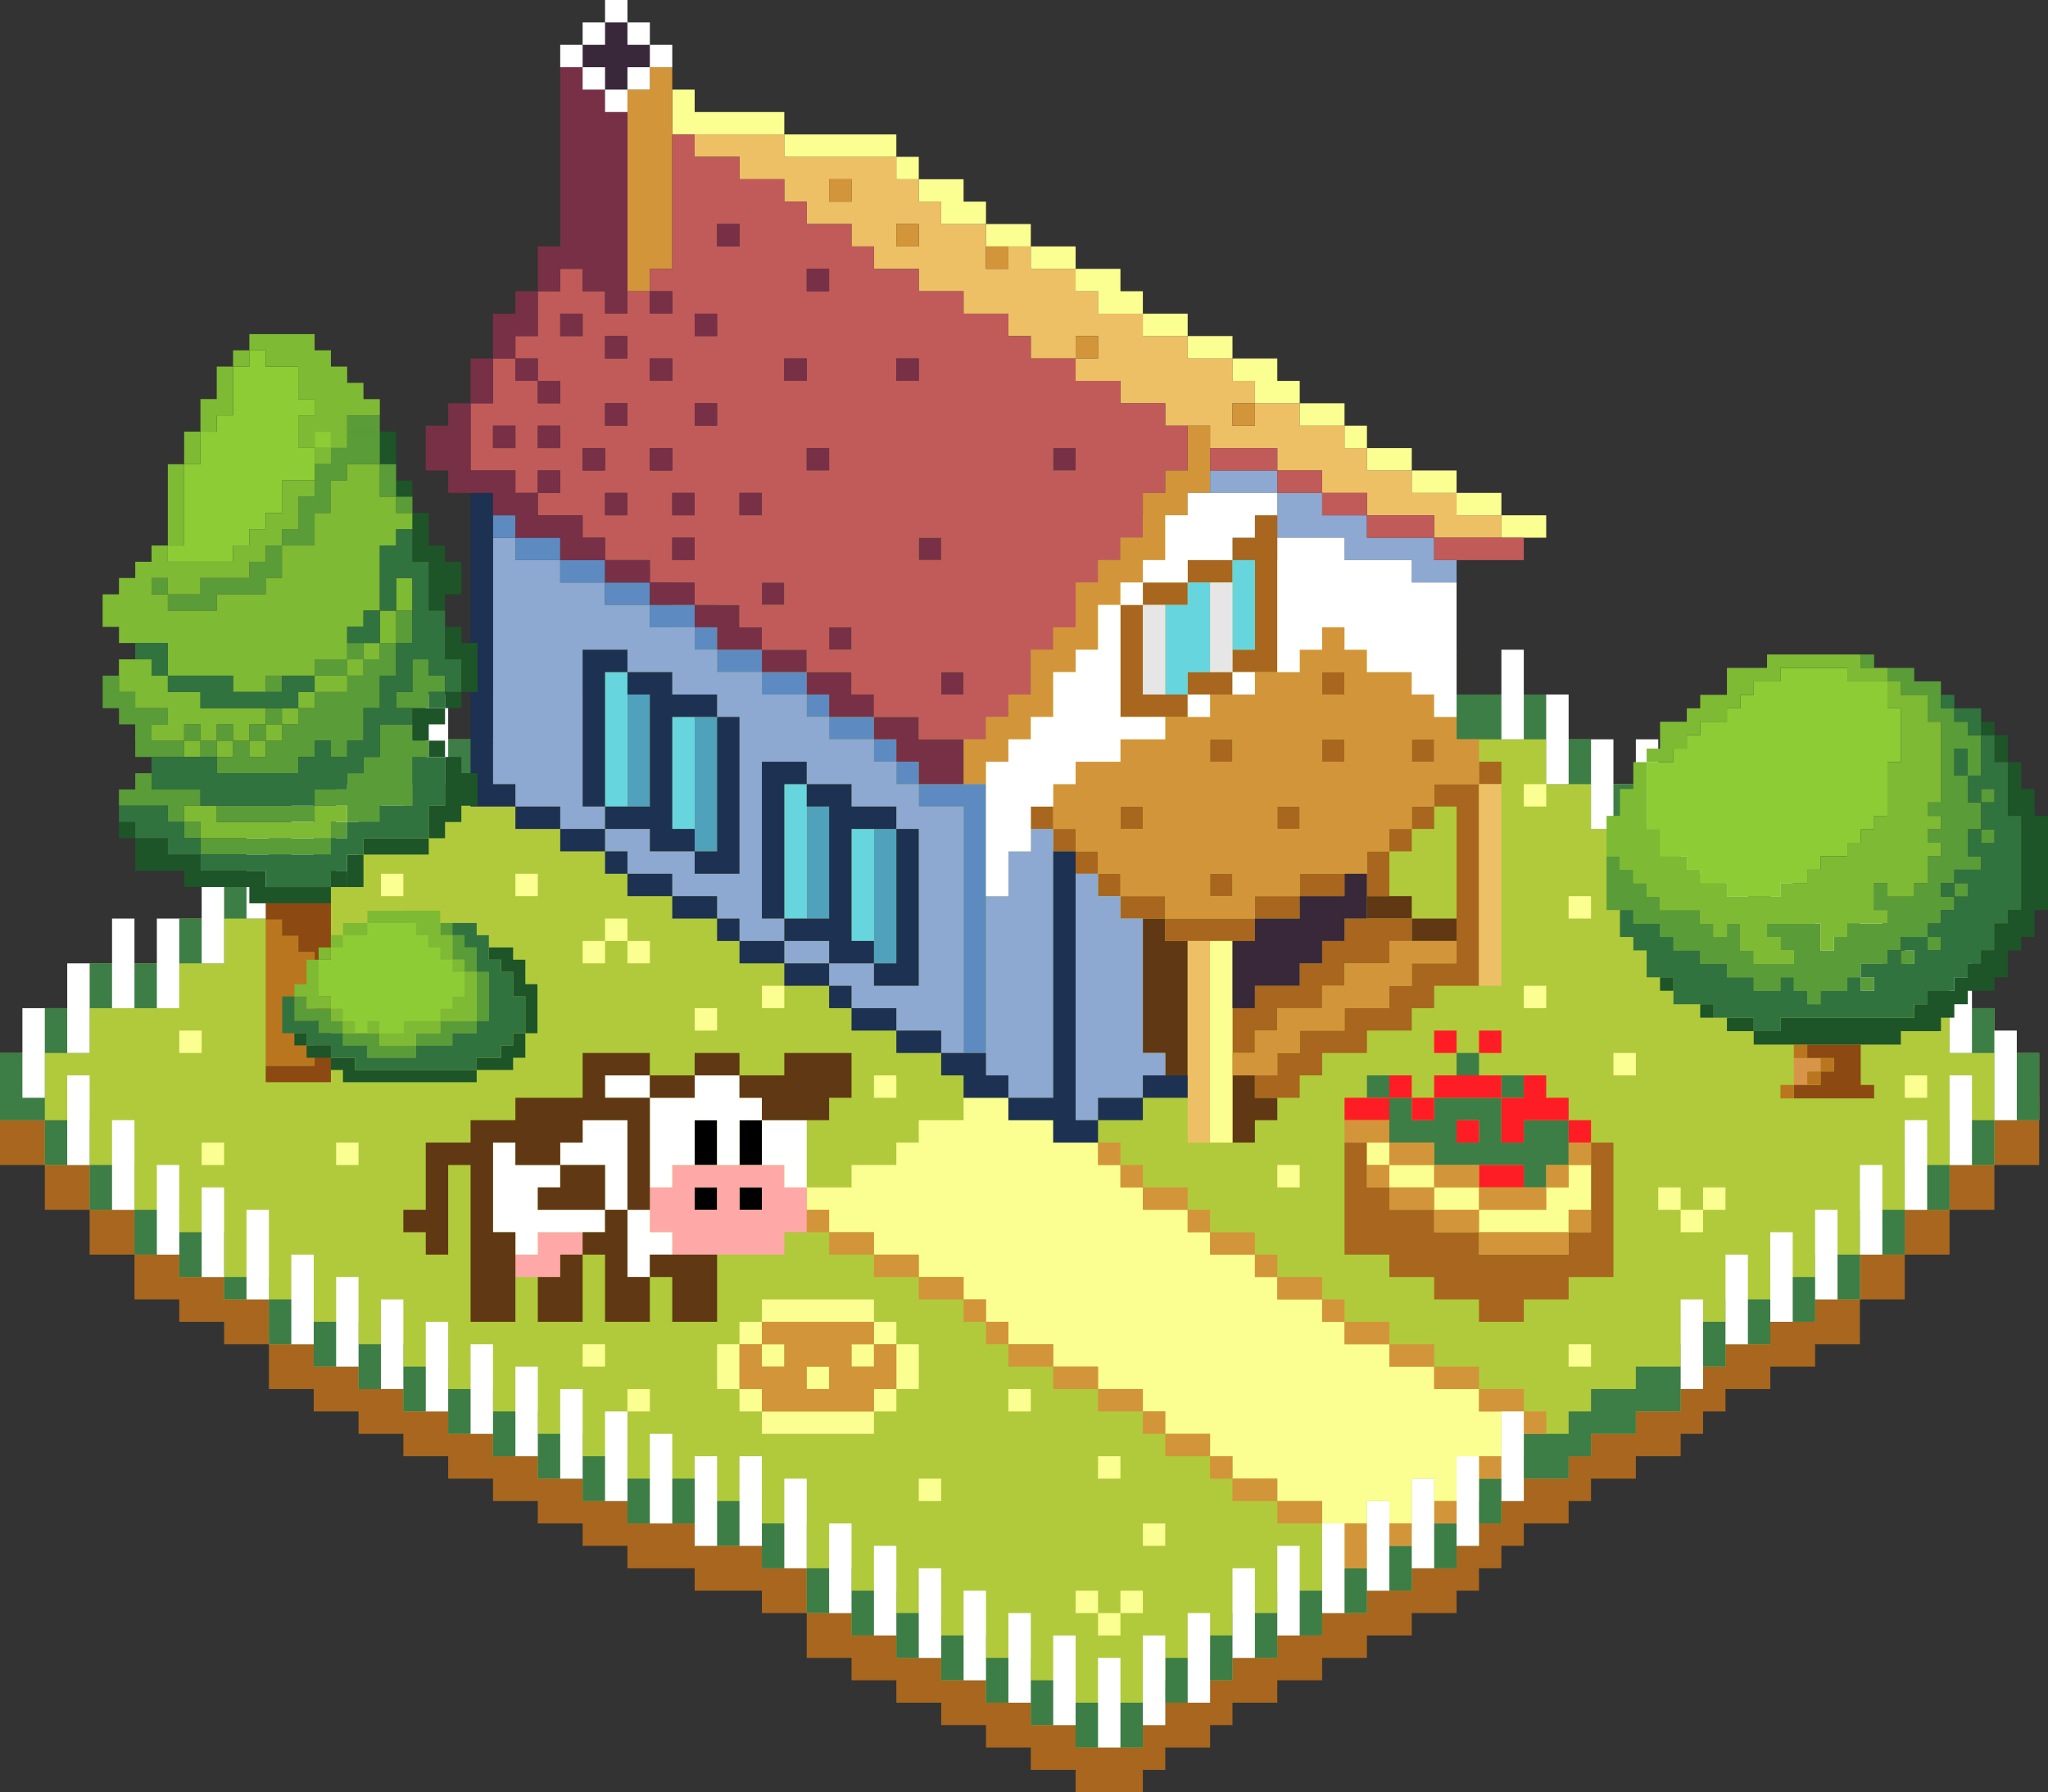 <?xml version="1.0" encoding="UTF-8"?>
<svg id="Layer_1" data-name="Layer 1" xmlns="http://www.w3.org/2000/svg" viewBox="0 0 365.57 320">
  <rect x="0" y="0" width="365.57" height="320" fill="#333333" stroke="none"/>
  <defs>
    <style>
      .cls-1 {
        fill: #50a1bb;
      }

      .cls-1, .cls-2, .cls-3, .cls-4, .cls-5, .cls-6, .cls-7, .cls-8, .cls-9, .cls-10, .cls-11, .cls-12, .cls-13, .cls-14, .cls-15, .cls-16, .cls-17, .cls-18, .cls-19, .cls-20, .cls-21, .cls-22, .cls-23, .cls-24, .cls-25, .cls-26, .cls-27, .cls-28 {
        stroke-width: 0px;
      }

      .cls-2 {
        fill: #5d8bc1;
      }

      .cls-3 {
        fill: #000;
      }

      .cls-4 {
        fill: #66d5de;
      }

      .cls-5 {
        fill: #a8661e;
      }

      .cls-6 {
        fill: #603813;
      }

      .cls-7 {
        fill: #ff1d25;
      }

      .cls-8 {
        fill: #d39539;
      }

      .cls-9 {
        fill: #d89549;
      }

      .cls-10 {
        fill: #e6e6e6;
      }

      .cls-11 {
        fill: #1d5428;
      }

      .cls-12 {
        fill: #b0ca3b;
      }

      .cls-13 {
        fill: #8da9d1;
      }

      .cls-14 {
        fill: #5a9c38;
      }

      .cls-15 {
        fill: #c15b59;
      }

      .cls-16 {
        fill: #8c4911;
      }

      .cls-17 {
        fill: #31733e;
      }

      .cls-18 {
        fill: #edc066;
      }

      .cls-19 {
        fill: #8ecc35;
      }

      .cls-20 {
        fill: #ffa8a8;
      }

      .cls-21 {
        fill: #7eba34;
      }

      .cls-22 {
        fill: #fff;
      }

      .cls-23 {
        fill: #fbff91;
      }

      .cls-24 {
        fill: #392839;
      }

      .cls-25 {
        fill: #1d3152;
      }

      .cls-26 {
        fill: #783046;
      }

      .cls-27 {
        fill: #3d7d46;
      }

      .cls-28 {
        fill: #ba761f;
      }
    </style>
  </defs>
  <g id="Farmers-House">
    <g id="Base">
      <polygon class="cls-5" points="364 196 364 208 356 208 356 216 348 216 348 224 340 224 340 232 332 232 332 240 324 240 324 244 316 244 316 248 308 248 308 252 304 252 304 256 300 256 300 260 292 260 292 264 284 264 284 268 280 268 280 272 272 272 272 276 268 276 268 280 264 280 264 284 260 284 260 288 252 288 252 292 244 292 244 296 236 296 236 300 228 300 228 304 220 304 220 308 216 308 216 312 208 312 208 316 204 316 204 320 192 320 192 316 184 316 184 312 176 312 176 308 168 308 168 304 160 304 160 300 152 300 152 296 144 296 144 288 136 288 136 284 124 284 124 280 112 280 112 276 104 276 104 272 96 272 96 268 88 268 88 264 80 264 80 260 72 260 72 256 64 256 64 252 56 252 56 248 48 248 48 240 40 240 40 236 32 236 32 232 24 232 24 224 16 224 16 216 8 216 8 208 0 208 0 196 8 196 8 188 16 188 16 180 32 180 32 172 40 172 40 164 48 164 48 156 64 156 64 148 72 148 72 140 88 140 88 132 96 132 96 124 104 124 104 116 120 116 120 108 128 108 128 100 136 100 136 92 152 92 152 84 160 84 160 76 168 76 168 68 180 68 180 76 188 76 188 84 204 84 204 92 212 92 212 100 228 100 228 108 236 108 236 116 252 116 252 124 260 124 260 132 276 132 276 140 284 140 284 148 300 148 300 156 308 156 308 164 324 164 324 172 332 172 332 180 348 180 348 188 356 188 356 196 364 196"/>
      <polygon class="cls-12" points="364 188 364 200 356 200 356 208 348 208 348 216 340 216 340 224 332 224 332 232 324 232 324 236 316 236 316 240 308 240 308 244 304 244 304 248 300 248 300 252 292 252 292 256 284 256 284 260 280 260 280 264 272 264 272 268 268 268 268 272 264 272 264 276 260 276 260 280 252 280 252 284 244 284 244 288 236 288 236 292 228 292 228 296 220 296 220 300 216 300 216 304 208 304 208 308 204 308 204 312 192 312 192 308 184 308 184 304 176 304 176 300 168 300 168 296 160 296 160 292 152 292 152 288 144 288 144 280 136 280 136 276 124 276 124 272 112 272 112 268 104 268 104 264 96 264 96 260 88 260 88 256 80 256 80 252 72 252 72 248 64 248 64 244 56 244 56 240 48 240 48 232 40 232 40 228 32 228 32 224 24 224 24 216 16 216 16 208 8 208 8 200 0 200 0 188 8 188 8 180 16 180 16 172 32 172 32 164 40 164 40 156 48 156 48 148 64 148 64 140 72 140 72 132 88 132 88 124 96 124 96 116 104 116 104 108 120 108 120 100 128 100 128 92 136 92 136 84 152 84 152 76 160 76 160 68 168 68 168 60 180 60 180 68 188 68 188 76 204 76 204 84 212 84 212 92 228 92 228 100 236 100 236 108 252 108 252 116 260 116 260 124 276 124 276 132 284 132 284 140 300 140 300 148 308 148 308 156 324 156 324 164 332 164 332 172 348 172 348 180 356 180 356 188 364 188"/>
      <g>
        <rect class="cls-27" x="16" y="172" width="16" height="8"/>
        <rect class="cls-27" x="32" y="164" width="8" height="8"/>
        <rect class="cls-27" x="40" y="156" width="8" height="8"/>
        <rect class="cls-27" x="48" y="148" width="16" height="8"/>
        <rect class="cls-27" x="64" y="140" width="8" height="8"/>
        <rect class="cls-27" x="72" y="132" width="16" height="8"/>
        <rect class="cls-27" x="88" y="124" width="8" height="8"/>
        <rect class="cls-27" x="96" y="116" width="8" height="8"/>
        <rect class="cls-27" x="104" y="108" width="16" height="8"/>
        <rect class="cls-27" x="120" y="100" width="8" height="8"/>
        <rect class="cls-27" x="128" y="92" width="8" height="8"/>
        <rect class="cls-27" x="356" y="188" width="8" height="12"/>
        <rect class="cls-27" x="348" y="200" width="8" height="8"/>
        <rect class="cls-27" x="348" y="180" width="8" height="8"/>
        <rect class="cls-27" x="340" y="208" width="8" height="8"/>
        <rect class="cls-27" x="332" y="216" width="8" height="8"/>
        <rect class="cls-27" x="332" y="172" width="16" height="8"/>
        <polygon class="cls-27" points="324 228 316 228 316 232 308 232 308 236 304 236 304 240 300 240 300 244 292 244 292 248 284 248 284 252 280 252 280 256 272 256 272 260 268 260 268 264 264 264 264 268 260 268 260 272 252 272 252 276 244 276 244 280 236 280 236 284 228 284 228 288 220 288 220 292 216 292 216 296 208 296 208 300 204 300 204 304 192 304 192 300 184 300 184 296 176 296 176 292 168 292 168 288 160 288 160 284 152 284 152 280 144 280 144 288 152 288 152 292 160 292 160 296 168 296 168 300 176 300 176 304 184 304 184 308 192 308 192 312 204 312 204 308 208 308 208 304 216 304 216 300 220 300 220 296 228 296 228 292 236 292 236 288 244 288 244 284 252 284 252 280 260 280 260 276 264 276 264 272 268 272 268 268 272 268 272 264 280 264 280 260 284 260 284 256 292 256 292 252 300 252 300 248 304 248 304 244 308 244 308 240 316 240 316 236 324 236 324 232 332 232 332 224 324 224 324 228"/>
        <rect class="cls-27" x="324" y="164" width="8" height="8"/>
        <rect class="cls-27" x="308" y="156" width="16" height="8"/>
        <rect class="cls-27" x="300" y="148" width="8" height="8"/>
        <rect class="cls-27" x="284" y="140" width="16" height="8"/>
        <rect class="cls-27" x="276" y="132" width="8" height="8"/>
        <rect class="cls-27" x="260" y="124" width="16" height="8"/>
        <rect class="cls-27" x="212" y="92" width="16" height="8"/>
        <rect class="cls-27" x="204" y="84" width="8" height="8"/>
        <rect class="cls-27" x="188" y="76" width="16" height="8"/>
        <rect class="cls-27" x="180" y="68" width="8" height="8"/>
        <rect class="cls-27" x="168" y="60" width="12" height="8"/>
        <rect class="cls-27" x="160" y="68" width="8" height="8"/>
        <rect class="cls-27" x="152" y="76" width="8" height="8"/>
        <polygon class="cls-27" points="136 272 136 268 124 268 124 264 112 264 112 260 104 260 104 256 96 256 96 252 88 252 88 248 80 248 80 244 72 244 72 240 64 240 64 236 56 236 56 232 48 232 48 240 56 240 56 244 64 244 64 248 72 248 72 252 80 252 80 256 88 256 88 260 96 260 96 264 104 264 104 268 112 268 112 272 124 272 124 276 136 276 136 280 144 280 144 272 136 272"/>
        <rect class="cls-27" x="136" y="84" width="16" height="8"/>
        <rect class="cls-27" x="40" y="228" width="8" height="4"/>
        <polygon class="cls-27" points="32 220 32 216 24 216 24 224 32 224 32 228 40 228 40 220 32 220"/>
        <rect class="cls-27" x="16" y="208" width="8" height="8"/>
        <rect class="cls-27" x="8" y="200" width="8" height="8"/>
        <rect class="cls-27" x="8" y="180" width="8" height="8"/>
        <rect class="cls-27" y="188" width="8" height="12"/>
      </g>
      <g id="Grass-Details">
        <rect class="cls-23" x="60" y="204" width="4" height="4"/>
        <rect class="cls-23" x="340" y="192" width="4" height="4"/>
        <rect class="cls-23" x="304" y="212" width="4" height="4"/>
        <rect class="cls-23" x="300" y="216" width="4" height="4"/>
        <rect class="cls-23" x="296" y="212" width="4" height="4"/>
        <rect class="cls-23" x="288" y="188" width="4" height="4"/>
        <rect class="cls-23" x="280" y="240" width="4" height="4"/>
        <rect class="cls-23" x="280" y="160" width="4" height="4"/>
        <rect class="cls-23" x="272" y="176" width="4" height="4"/>
        <rect class="cls-23" x="272" y="140" width="4" height="4"/>
        <rect class="cls-23" x="228" y="208" width="4" height="4"/>
        <rect class="cls-23" x="204" y="272" width="4" height="4"/>
        <rect class="cls-23" x="200" y="284" width="4" height="4"/>
        <rect class="cls-23" x="196" y="288" width="4" height="4"/>
        <rect class="cls-23" x="196" y="260" width="4" height="4"/>
        <rect class="cls-23" x="192" y="284" width="4" height="4"/>
        <rect class="cls-23" x="180" y="248" width="4" height="4"/>
        <rect class="cls-23" x="164" y="264" width="4" height="4"/>
        <rect class="cls-23" x="156" y="192" width="4" height="4"/>
        <rect class="cls-23" x="136" y="176" width="4" height="4"/>
        <rect class="cls-23" x="124" y="180" width="4" height="4"/>
        <rect class="cls-23" x="112" y="248" width="4" height="4"/>
        <rect class="cls-23" x="112" y="168" width="4" height="4"/>
        <rect class="cls-23" x="108" y="164" width="4" height="4"/>
        <rect class="cls-23" x="104" y="240" width="4" height="4"/>
        <rect class="cls-23" x="104" y="168" width="4" height="4"/>
        <rect class="cls-23" x="92" y="156" width="4" height="4"/>
        <rect class="cls-23" x="68" y="156" width="4" height="4"/>
        <rect class="cls-23" x="36" y="204" width="4" height="4"/>
        <rect class="cls-23" x="32" y="184" width="4" height="4"/>
      </g>
    </g>
    <g id="Building">
      <g>
        <path class="cls-27" d="M272,200v4h-4v-8h-12v4h-4v-4h-4v8h8v4h16v4h4v-4h4v-8h-8ZM260,204v-4h4v4h-4Z"/>
        <rect class="cls-27" x="268" y="192" width="4" height="4"/>
        <rect class="cls-27" x="260" y="188" width="4" height="4"/>
        <rect class="cls-27" x="244" y="192" width="4" height="4"/>
      </g>
      <g>
        <rect class="cls-7" x="280" y="200" width="4" height="4"/>
        <polygon class="cls-7" points="276 196 276 192 272 192 272 196 268 196 268 204 272 204 272 200 280 200 280 196 276 196"/>
        <rect class="cls-7" x="264" y="208" width="8" height="4"/>
        <rect class="cls-7" x="256" y="192" width="12" height="4"/>
        <rect class="cls-7" x="264" y="184" width="4" height="4"/>
        <rect class="cls-7" x="260" y="200" width="4" height="4"/>
        <rect class="cls-7" x="256" y="184" width="4" height="4"/>
        <rect class="cls-7" x="252" y="196" width="4" height="4"/>
        <rect class="cls-7" x="248" y="192" width="4" height="4"/>
        <rect class="cls-7" x="240" y="196" width="8" height="4"/>
      </g>
      <g>
        <rect class="cls-6" x="252" y="164" width="8" height="4"/>
        <rect class="cls-6" x="244" y="160" width="8" height="4"/>
        <polygon class="cls-6" points="224 192 220 192 220 204 224 204 224 200 228 200 228 196 224 196 224 192"/>
        <polygon class="cls-6" points="208 164 204 164 204 188 208 188 208 192 212 192 212 168 208 168 208 164"/>
      </g>
      <g>
        <polygon class="cls-5" points="284 204 284 220 280 220 280 224 264 224 264 220 256 220 256 216 248 216 248 212 244 212 244 204 240 204 240 224 248 224 248 228 256 228 256 232 264 232 264 236 272 236 272 232 280 232 280 228 288 228 288 204 284 204"/>
        <rect class="cls-5" x="264" y="136" width="4" height="4"/>
        <rect class="cls-5" x="252" y="144" width="4" height="4"/>
        <rect class="cls-5" x="252" y="132" width="4" height="4"/>
        <rect class="cls-5" x="248" y="148" width="4" height="4"/>
        <rect class="cls-5" x="244" y="152" width="4" height="8"/>
        <polygon class="cls-5" points="244 184 252 184 252 180 256 180 256 176 264 176 264 140 256 140 256 144 260 144 260 172 252 172 252 176 248 176 248 180 240 180 240 184 232 184 232 188 228 188 228 192 224 192 224 196 232 196 232 192 236 192 236 188 244 188 244 184"/>
        <rect class="cls-5" x="232" y="156" width="8" height="4"/>
        <rect class="cls-5" x="236" y="132" width="4" height="4"/>
        <rect class="cls-5" x="236" y="120" width="4" height="4"/>
        <rect class="cls-5" x="224" y="160" width="8" height="4"/>
        <rect class="cls-5" x="228" y="144" width="4" height="4"/>
        <polygon class="cls-5" points="224 116 220 116 220 120 228 120 228 92 224 92 224 96 220 96 220 100 224 100 224 116"/>
        <polygon class="cls-5" points="224 184 228 184 228 180 236 180 236 176 240 176 240 172 248 172 248 168 252 168 252 164 240 164 240 168 236 168 236 172 232 172 232 176 224 176 224 180 220 180 220 188 224 188 224 184"/>
        <rect class="cls-5" x="208" y="164" width="16" height="4"/>
        <rect class="cls-5" x="216" y="156" width="4" height="4"/>
        <rect class="cls-5" x="216" y="132" width="4" height="4"/>
        <rect class="cls-5" x="212" y="100" width="8" height="4"/>
        <rect class="cls-5" x="212" y="120" width="8" height="4"/>
        <rect class="cls-5" x="204" y="104" width="8" height="4"/>
        <rect class="cls-5" x="200" y="160" width="8" height="4"/>
        <polygon class="cls-5" points="212 124 204 124 204 108 200 108 200 128 212 128 212 124"/>
        <rect class="cls-5" x="200" y="144" width="4" height="4"/>
        <rect class="cls-5" x="196" y="156" width="4" height="4"/>
        <rect class="cls-5" x="192" y="152" width="4" height="4"/>
        <rect class="cls-5" x="188" y="148" width="4" height="4"/>
        <rect class="cls-5" x="184" y="144" width="4" height="4"/>
      </g>
      <g>
        <rect class="cls-18" x="264" y="140" width="4" height="36"/>
        <path class="cls-18" d="M260,92v-4h-8v-4h-8v-4h-4v-4h-8v-4h-8v4h-4v-4h4v-4h-4v-4h-8v-4h-8v-4h-8v-4h-4v-4h-8v-4h-4v4h-4v-8h-8v-4h-4v-4h-4v-4h-20v-4h-16v4h8v4h8v4h4v4h8v4h4v4h8v4h8v4h8v4h4v4h8v-4h4v4h-4v4h8v4h8v4h8v4h12v4h8v4h8v4h12v4h12v-4h-8ZM148,36v-4h4v4h-4ZM160,44v-4h4v4h-4Z"/>
        <rect class="cls-18" x="212" y="168" width="4" height="36"/>
      </g>
      <g>
        <polygon class="cls-23" points="280 208 280 212 276 212 276 216 264 216 264 220 280 220 280 216 284 216 284 208 280 208"/>
        <rect class="cls-23" x="268" y="92" width="8" height="4"/>
        <polygon class="cls-23" points="264 248 256 248 256 244 248 244 248 240 240 240 240 236 236 236 236 232 228 232 228 228 224 228 224 224 216 224 216 220 212 220 212 216 204 216 204 212 200 212 200 208 196 208 196 204 188 204 188 200 180 200 180 196 172 196 172 200 164 200 164 204 160 204 160 208 152 208 152 212 144 212 144 216 148 216 148 220 156 220 156 224 164 224 164 228 172 228 172 232 176 232 176 236 180 236 180 240 188 240 188 244 196 244 196 248 204 248 204 252 208 252 208 256 216 256 216 260 220 260 220 264 228 264 228 268 236 268 236 272 244 272 244 268 248 268 248 272 252 272 252 264 256 264 256 268 260 268 260 260 268 260 268 252 264 252 264 248"/>
        <rect class="cls-23" x="256" y="212" width="8" height="4"/>
        <rect class="cls-23" x="260" y="88" width="8" height="4"/>
        <rect class="cls-23" x="248" y="208" width="8" height="4"/>
        <rect class="cls-23" x="252" y="84" width="8" height="4"/>
        <rect class="cls-23" x="244" y="204" width="4" height="4"/>
        <rect class="cls-23" x="244" y="80" width="8" height="4"/>
        <rect class="cls-23" x="240" y="76" width="4" height="4"/>
        <rect class="cls-23" x="232" y="72" width="8" height="4"/>
        <polygon class="cls-23" points="224 68 224 72 232 72 232 68 228 68 228 64 220 64 220 68 224 68"/>
        <rect class="cls-23" x="216" y="168" width="4" height="36"/>
        <rect class="cls-23" x="212" y="60" width="8" height="4"/>
        <rect class="cls-23" x="204" y="56" width="8" height="4"/>
        <polygon class="cls-23" points="196 52 196 56 204 56 204 52 200 52 200 48 192 48 192 52 196 52"/>
        <rect class="cls-23" x="184" y="44" width="8" height="4"/>
        <rect class="cls-23" x="176" y="40" width="8" height="4"/>
        <polygon class="cls-23" points="168 36 168 40 176 40 176 36 172 36 172 32 164 32 164 36 168 36"/>
        <rect class="cls-23" x="160" y="240" width="4" height="8"/>
        <rect class="cls-23" x="160" y="28" width="4" height="4"/>
        <rect class="cls-23" x="156" y="248" width="4" height="4"/>
        <rect class="cls-23" x="156" y="236" width="4" height="4"/>
        <rect class="cls-23" x="152" y="240" width="4" height="4"/>
        <rect class="cls-23" x="136" y="252" width="20" height="4"/>
        <rect class="cls-23" x="144" y="244" width="4" height="4"/>
        <rect class="cls-23" x="136" y="232" width="20" height="4"/>
        <rect class="cls-23" x="140" y="24" width="20" height="4"/>
        <rect class="cls-23" x="136" y="240" width="4" height="4"/>
        <rect class="cls-23" x="132" y="248" width="4" height="4"/>
        <rect class="cls-23" x="132" y="236" width="4" height="4"/>
        <rect class="cls-23" x="128" y="240" width="4" height="8"/>
        <polygon class="cls-23" points="140 24 140 20 124 20 124 16 120 16 120 24 140 24"/>
      </g>
      <g>
        <rect class="cls-1" x="156" y="148" width="4" height="24"/>
        <rect class="cls-1" x="144" y="144" width="4" height="20"/>
        <rect class="cls-1" x="124" y="128" width="4" height="24"/>
        <rect class="cls-1" x="112" y="124" width="4" height="20"/>
      </g>
      <g>
        <rect class="cls-8" x="280" y="216" width="4" height="4"/>
        <rect class="cls-8" x="280" y="204" width="4" height="4"/>
        <rect class="cls-8" x="276" y="208" width="4" height="4"/>
        <rect class="cls-8" x="272" y="252" width="4" height="4"/>
        <rect class="cls-8" x="264" y="248" width="8" height="4"/>
        <rect class="cls-8" x="264" y="260" width="4" height="4"/>
        <rect class="cls-8" x="264" y="220" width="16" height="4"/>
        <rect class="cls-8" x="264" y="212" width="12" height="4"/>
        <rect class="cls-8" x="256" y="244" width="8" height="4"/>
        <rect class="cls-8" x="256" y="216" width="8" height="4"/>
        <rect class="cls-8" x="256" y="268" width="4" height="4"/>
        <rect class="cls-8" x="256" y="208" width="8" height="4"/>
        <rect class="cls-8" x="248" y="240" width="8" height="4"/>
        <rect class="cls-8" x="248" y="212" width="8" height="4"/>
        <rect class="cls-8" x="248" y="204" width="8" height="4"/>
        <polygon class="cls-8" points="248 172 240 172 240 176 236 176 236 180 228 180 228 184 224 184 224 188 220 188 220 192 228 192 228 188 232 188 232 184 240 184 240 180 248 180 248 176 252 176 252 172 260 172 260 168 248 168 248 172"/>
        <rect class="cls-8" x="248" y="272" width="4" height="4"/>
        <rect class="cls-8" x="240" y="236" width="8" height="4"/>
        <rect class="cls-8" x="244" y="208" width="4" height="4"/>
        <rect class="cls-8" x="240" y="200" width="8" height="4"/>
        <rect class="cls-8" x="240" y="272" width="4" height="8"/>
        <rect class="cls-8" x="236" y="232" width="4" height="4"/>
        <rect class="cls-8" x="228" y="228" width="8" height="4"/>
        <rect class="cls-8" x="228" y="268" width="8" height="4"/>
        <rect class="cls-8" x="220" y="264" width="8" height="4"/>
        <rect class="cls-8" x="224" y="224" width="4" height="4"/>
        <rect class="cls-8" x="216" y="220" width="8" height="4"/>
        <rect class="cls-8" x="220" y="72" width="4" height="4"/>
        <rect class="cls-8" x="216" y="260" width="4" height="4"/>
        <path class="cls-8" d="M224,124h-8v4h-8v4h-8v4h-8v4h-4v8h4v4h4v4h4v4h8v4h16v-4h8v-4h12v-4h4v-4h4v-4h4v-4h8v-8h-4v-4h-4v-4h-4v-4h-8v-4h-4v-4h-4v4h-4v4h-8v4ZM204,148h-4v-4h4v4ZM220,160h-4v-4h4v4ZM220,136h-4v-4h4v4ZM252,132h4v4h-4v-4ZM236,120h4v4h-4v-4ZM236,132h4v4h-4v-4ZM228,144h4v4h-4v-4Z"/>
        <rect class="cls-8" x="208" y="256" width="8" height="4"/>
        <rect class="cls-8" x="212" y="216" width="4" height="4"/>
        <rect class="cls-8" x="204" y="212" width="8" height="4"/>
        <rect class="cls-8" x="204" y="252" width="4" height="4"/>
        <rect class="cls-8" x="196" y="248" width="8" height="4"/>
        <rect class="cls-8" x="200" y="208" width="4" height="4"/>
        <rect class="cls-8" x="196" y="204" width="4" height="4"/>
        <rect class="cls-8" x="188" y="244" width="8" height="4"/>
        <rect class="cls-8" x="192" y="60" width="4" height="4"/>
        <rect class="cls-8" x="180" y="240" width="8" height="4"/>
        <rect class="cls-8" x="176" y="236" width="4" height="4"/>
        <rect class="cls-8" x="176" y="44" width="4" height="4"/>
        <rect class="cls-8" x="172" y="232" width="4" height="4"/>
        <polygon class="cls-8" points="176 136 180 136 180 132 184 132 184 128 188 128 188 120 192 120 192 116 196 116 196 108 200 108 200 104 204 104 204 100 208 100 208 92 212 92 212 88 216 88 216 76 212 76 212 84 208 84 208 88 204 88 204 96 200 96 200 100 196 100 196 104 192 104 192 112 188 112 188 116 184 116 184 124 180 124 180 128 176 128 176 132 172 132 172 140 176 140 176 136"/>
        <rect class="cls-8" x="164" y="228" width="8" height="4"/>
        <rect class="cls-8" x="156" y="224" width="8" height="4"/>
        <rect class="cls-8" x="160" y="40" width="4" height="4"/>
        <path class="cls-8" d="M156,244h-4v-4h4v-4h-20v4h4v4h-4v-4h-4v8h4v4h20v-4h4v-8h-4v4ZM148,248h-4v-4h4v4Z"/>
        <rect class="cls-8" x="148" y="220" width="8" height="4"/>
        <rect class="cls-8" x="148" y="32" width="4" height="4"/>
        <rect class="cls-8" x="140" y="216" width="8" height="4"/>
        <polygon class="cls-8" points="116 16 112 16 112 52 116 52 116 48 120 48 120 12 116 12 116 16"/>
      </g>
      <g>
        <rect class="cls-4" x="220" y="100" width="4" height="16"/>
        <polygon class="cls-4" points="212 108 208 108 208 124 212 124 212 120 216 120 216 104 212 104 212 108"/>
        <rect class="cls-4" x="152" y="148" width="4" height="20"/>
        <rect class="cls-4" x="140" y="140" width="4" height="24"/>
        <rect class="cls-4" x="120" y="128" width="4" height="20"/>
        <rect class="cls-4" x="108" y="120" width="4" height="24"/>
      </g>
      <g>
        <polygon class="cls-24" points="240 156 240 160 232 160 232 164 224 164 224 168 220 168 220 180 224 180 224 176 232 176 232 172 236 172 236 168 240 168 240 164 244 164 244 156 240 156"/>
        <polygon class="cls-24" points="112 4 108 4 108 8 104 8 104 12 108 12 108 16 112 16 112 12 116 12 116 8 112 8 112 4"/>
      </g>
      <g>
        <polygon class="cls-13" points="256 100 256 96 244 96 244 92 236 92 236 88 228 88 228 96 240 96 240 100 252 100 252 104 260 104 260 100 256 100"/>
        <rect class="cls-13" x="216" y="84" width="12" height="4"/>
        <polygon class="cls-13" points="204 164 200 164 200 160 196 160 196 156 192 156 192 200 196 200 196 196 204 196 204 192 208 192 208 188 204 188 204 164"/>
        <polygon class="cls-13" points="184 152 180 152 180 160 176 160 176 192 180 192 180 196 188 196 188 148 184 148 184 152"/>
        <polygon class="cls-13" points="164 140 160 140 160 136 156 136 156 132 148 132 148 128 144 128 144 124 136 124 136 120 128 120 128 116 124 116 124 112 116 112 116 108 108 108 108 104 100 104 100 100 92 100 92 96 88 96 88 140 92 140 92 144 100 144 100 148 108 148 108 144 104 144 104 116 112 116 112 120 120 120 120 124 128 124 128 128 132 128 132 156 124 156 124 152 116 152 116 148 108 148 108 152 112 152 112 156 120 156 120 160 128 160 128 164 132 164 132 168 140 168 140 164 136 164 136 136 144 136 144 140 152 140 152 144 160 144 160 148 164 148 164 176 156 176 156 172 148 172 148 176 152 176 152 180 160 180 160 184 168 184 168 188 172 188 172 144 164 144 164 140"/>
        <rect class="cls-13" x="140" y="168" width="8" height="4"/>
      </g>
      <g>
        <polygon class="cls-2" points="164 140 164 144 172 144 172 188 176 188 176 140 164 140"/>
        <rect class="cls-2" x="160" y="136" width="4" height="4"/>
        <rect class="cls-2" x="156" y="132" width="4" height="4"/>
        <rect class="cls-2" x="148" y="128" width="8" height="4"/>
        <rect class="cls-2" x="144" y="124" width="4" height="4"/>
        <rect class="cls-2" x="136" y="120" width="8" height="4"/>
        <rect class="cls-2" x="128" y="116" width="8" height="4"/>
        <rect class="cls-2" x="124" y="112" width="4" height="4"/>
        <rect class="cls-2" x="116" y="108" width="8" height="4"/>
        <rect class="cls-2" x="108" y="104" width="8" height="4"/>
        <rect class="cls-2" x="100" y="100" width="8" height="4"/>
        <rect class="cls-2" x="92" y="96" width="8" height="4"/>
        <rect class="cls-2" x="88" y="92" width="4" height="4"/>
      </g>
      <g>
        <rect class="cls-25" x="204" y="192" width="8" height="4"/>
        <rect class="cls-25" x="196" y="196" width="8" height="4"/>
        <polygon class="cls-25" points="192 152 188 152 188 196 180 196 180 200 188 200 188 204 196 204 196 200 192 200 192 152"/>
        <polygon class="cls-25" points="176 192 176 188 168 188 168 192 172 192 172 196 180 196 180 192 176 192"/>
        <rect class="cls-25" x="160" y="184" width="8" height="4"/>
        <polygon class="cls-25" points="160 172 156 172 156 176 164 176 164 148 160 148 160 172"/>
        <rect class="cls-25" x="152" y="180" width="8" height="4"/>
        <rect class="cls-25" x="148" y="176" width="4" height="4"/>
        <rect class="cls-25" x="140" y="172" width="8" height="4"/>
        <polygon class="cls-25" points="148 168 148 172 156 172 156 168 152 168 152 148 160 148 160 144 152 144 152 140 144 140 144 144 148 144 148 164 140 164 140 168 148 168"/>
        <rect class="cls-25" x="132" y="168" width="8" height="4"/>
        <polygon class="cls-25" points="140 140 144 140 144 136 136 136 136 164 140 164 140 140"/>
        <rect class="cls-25" x="128" y="164" width="4" height="4"/>
        <polygon class="cls-25" points="128 152 124 152 124 156 132 156 132 128 128 128 128 152"/>
        <rect class="cls-25" x="120" y="160" width="8" height="4"/>
        <rect class="cls-25" x="112" y="156" width="8" height="4"/>
        <polygon class="cls-25" points="116 148 116 152 124 152 124 148 120 148 120 128 128 128 128 124 120 124 120 120 112 120 112 124 116 124 116 144 108 144 108 148 116 148"/>
        <rect class="cls-25" x="108" y="152" width="4" height="4"/>
        <rect class="cls-25" x="100" y="148" width="8" height="4"/>
        <polygon class="cls-25" points="108 120 112 120 112 116 104 116 104 144 108 144 108 120"/>
        <rect class="cls-25" x="92" y="144" width="8" height="4"/>
        <polygon class="cls-25" points="88 140 88 88 84 88 84 144 92 144 92 140 88 140"/>
      </g>
      <g>
        <rect class="cls-15" x="256" y="96" width="16" height="4"/>
        <rect class="cls-15" x="244" y="92" width="12" height="4"/>
        <rect class="cls-15" x="236" y="88" width="8" height="4"/>
        <rect class="cls-15" x="228" y="84" width="8" height="4"/>
        <rect class="cls-15" x="216" y="80" width="12" height="4"/>
        <path class="cls-15" d="M208,72h-8v-4h-8v-4h-8v-4h-4v-4h-8v-4h-8v-4h-8v-4h-4v-4h-8v-4h-4v-4h-8v-4h-8v-4h-4v24h-4v4h4v4h-4v-4h-4v4h-4v-4h-4v-4h-4v4h-4v8h-4v4h4v4h4v4h-4v-4h-4v-4h-4v8h-4v12h8v4h4v-4h4v4h-4v4h8v4h4v4h8v4h8v4h8v4h4v4h8v4h8v4h4v4h8v4h12v-4h4v-4h4v-8h4v-4h4v-8h4v-4h4v-4h4v-8h4v-4h4v-8h-4v-4ZM172,124h-4v-4h4v4ZM108,72h4v4h-4v-4ZM116,64h4v4h-4v-4ZM128,40h4v4h-4v-4ZM192,84h-4v-4h4v4ZM116,80h4v4h-4v-4ZM140,64h4v4h-4v-4ZM168,100h-4v-4h4v4ZM148,84h-4v-4h4v4ZM132,88h4v4h-4v-4ZM164,68h-4v-4h4v4ZM128,72v4h-4v-4h4ZM148,52h-4v-4h4v4ZM120,88h4v4h-4v-4ZM128,56v4h-4v-4h4ZM112,60v4h-4v-4h4ZM100,56h4v4h-4v-4ZM88,80v-4h4v4h-4ZM96,80v-4h4v4h-4ZM104,80h4v4h-4v-4ZM108,88h4v4h-4v-4ZM120,100v-4h4v4h-4ZM136,104h4v4h-4v-4ZM148,116v-4h4v4h-4Z"/>
      </g>
      <g>
        <rect class="cls-26" x="188" y="80" width="4" height="4"/>
        <rect class="cls-26" x="168" y="120" width="4" height="4"/>
        <polygon class="cls-26" points="164 132 164 128 156 128 156 132 160 132 160 136 164 136 164 140 172 140 172 132 164 132"/>
        <rect class="cls-26" x="164" y="96" width="4" height="4"/>
        <rect class="cls-26" x="160" y="64" width="4" height="4"/>
        <polygon class="cls-26" points="152 124 152 120 144 120 144 124 148 124 148 128 156 128 156 124 152 124"/>
        <rect class="cls-26" x="148" y="112" width="4" height="4"/>
        <rect class="cls-26" x="144" y="80" width="4" height="4"/>
        <rect class="cls-26" x="144" y="48" width="4" height="4"/>
        <rect class="cls-26" x="136" y="116" width="8" height="4"/>
        <rect class="cls-26" x="140" y="64" width="4" height="4"/>
        <rect class="cls-26" x="136" y="104" width="4" height="4"/>
        <polygon class="cls-26" points="132 112 132 108 124 108 124 112 128 112 128 116 136 116 136 112 132 112"/>
        <rect class="cls-26" x="132" y="88" width="4" height="4"/>
        <rect class="cls-26" x="128" y="40" width="4" height="4"/>
        <rect class="cls-26" x="124" y="72" width="4" height="4"/>
        <rect class="cls-26" x="124" y="56" width="4" height="4"/>
        <rect class="cls-26" x="116" y="104" width="8" height="4"/>
        <rect class="cls-26" x="120" y="96" width="4" height="4"/>
        <rect class="cls-26" x="120" y="88" width="4" height="4"/>
        <rect class="cls-26" x="116" y="80" width="4" height="4"/>
        <rect class="cls-26" x="116" y="64" width="4" height="4"/>
        <rect class="cls-26" x="116" y="52" width="4" height="4"/>
        <rect class="cls-26" x="108" y="100" width="8" height="4"/>
        <rect class="cls-26" x="108" y="88" width="4" height="4"/>
        <rect class="cls-26" x="108" y="72" width="4" height="4"/>
        <rect class="cls-26" x="108" y="60" width="4" height="4"/>
        <polygon class="cls-26" points="104 96 104 92 96 92 96 88 92 88 92 84 84 84 84 72 80 72 80 76 76 76 76 84 80 84 80 88 88 88 88 92 92 92 92 96 100 96 100 100 108 100 108 96 104 96"/>
        <rect class="cls-26" x="104" y="80" width="4" height="4"/>
        <rect class="cls-26" x="100" y="56" width="4" height="4"/>
        <rect class="cls-26" x="96" y="84" width="4" height="4"/>
        <rect class="cls-26" x="96" y="76" width="4" height="4"/>
        <rect class="cls-26" x="96" y="68" width="4" height="4"/>
        <polygon class="cls-26" points="100 48 104 48 104 52 108 52 108 56 112 56 112 20 108 20 108 16 104 16 104 12 100 12 100 44 96 44 96 52 100 52 100 48"/>
        <rect class="cls-26" x="92" y="64" width="4" height="4"/>
        <rect class="cls-26" x="88" y="76" width="4" height="4"/>
        <polygon class="cls-26" points="92 60 96 60 96 52 92 52 92 56 88 56 88 64 92 64 92 60"/>
        <rect class="cls-26" x="84" y="64" width="4" height="8"/>
      </g>
      <g>
        <rect class="cls-22" x="356" y="184" width="4" height="16"/>
        <rect class="cls-22" x="348" y="192" width="4" height="16"/>
        <rect class="cls-22" x="348" y="172" width="4" height="16"/>
        <rect class="cls-22" x="340" y="200" width="4" height="16"/>
        <rect class="cls-22" x="340" y="164" width="4" height="16"/>
        <rect class="cls-22" x="332" y="208" width="4" height="16"/>
        <rect class="cls-22" x="332" y="164" width="4" height="16"/>
        <rect class="cls-22" x="324" y="216" width="4" height="16"/>
        <rect class="cls-22" x="324" y="156" width="4" height="16"/>
        <rect class="cls-22" x="316" y="220" width="4" height="16"/>
        <rect class="cls-22" x="316" y="148" width="4" height="16"/>
        <rect class="cls-22" x="308" y="224" width="4" height="16"/>
        <rect class="cls-22" x="308" y="148" width="4" height="16"/>
        <rect class="cls-22" x="300" y="232" width="4" height="16"/>
        <rect class="cls-22" x="300" y="140" width="4" height="16"/>
        <rect class="cls-22" x="292" y="132" width="4" height="16"/>
        <rect class="cls-22" x="284" y="132" width="4" height="16"/>
        <rect class="cls-22" x="276" y="124" width="4" height="16"/>
        <rect class="cls-22" x="268" y="252" width="4" height="16"/>
        <rect class="cls-22" x="268" y="116" width="4" height="16"/>
        <rect class="cls-22" x="260" y="260" width="4" height="16"/>
        <polygon class="cls-22" points="260 128 260 104 252 104 252 100 240 100 240 96 228 96 228 120 232 120 232 116 236 116 236 112 240 112 240 116 244 116 244 120 252 120 252 124 256 124 256 128 260 128"/>
        <rect class="cls-22" x="252" y="264" width="4" height="16"/>
        <rect class="cls-22" x="244" y="268" width="4" height="16"/>
        <rect class="cls-22" x="236" y="272" width="4" height="16"/>
        <rect class="cls-22" x="228" y="276" width="4" height="16"/>
        <polygon class="cls-22" points="228 88 212 88 212 92 208 92 208 100 204 100 204 104 212 104 212 100 220 100 220 96 224 96 224 92 228 92 228 88"/>
        <rect class="cls-22" x="220" y="280" width="4" height="16"/>
        <rect class="cls-22" x="220" y="120" width="4" height="4"/>
        <rect class="cls-10" x="216" y="104" width="4" height="16"/>
        <rect class="cls-22" x="212" y="288" width="4" height="16"/>
        <rect class="cls-22" x="212" y="124" width="4" height="4"/>
        <rect class="cls-22" x="204" y="292" width="4" height="16"/>
        <rect class="cls-10" x="204" y="108" width="4" height="16"/>
        <rect class="cls-22" x="200" y="104" width="4" height="4"/>
        <rect class="cls-22" x="196" y="296" width="4" height="16"/>
        <polygon class="cls-22" points="196 116 192 116 192 120 188 120 188 128 184 128 184 132 180 132 180 136 176 136 176 160 180 160 180 152 184 152 184 144 188 144 188 140 192 140 192 136 200 136 200 132 208 132 208 128 200 128 200 108 196 108 196 116"/>
        <rect class="cls-22" x="188" y="292" width="4" height="16"/>
        <rect class="cls-22" x="180" y="288" width="4" height="16"/>
        <rect class="cls-22" x="172" y="284" width="4" height="16"/>
        <rect class="cls-22" x="164" y="280" width="4" height="16"/>
        <rect class="cls-22" x="156" y="276" width="4" height="16"/>
        <rect class="cls-22" x="148" y="272" width="4" height="16"/>
        <rect class="cls-22" x="140" y="264" width="4" height="16"/>
        <rect class="cls-22" x="132" y="260" width="4" height="16"/>
        <rect class="cls-22" x="124" y="260" width="4" height="16"/>
        <rect class="cls-22" x="116" y="256" width="4" height="16"/>
        <rect class="cls-22" x="116" y="8" width="4" height="4"/>
        <rect class="cls-22" x="112" y="12" width="4" height="4"/>
        <rect class="cls-22" x="112" y="4" width="4" height="4"/>
        <rect class="cls-22" x="108" y="252" width="4" height="16"/>
        <rect class="cls-22" x="108" y="16" width="4" height="4"/>
        <rect class="cls-22" x="108" width="4" height="4"/>
        <rect class="cls-22" x="104" y="12" width="4" height="4"/>
        <rect class="cls-22" x="104" y="4" width="4" height="4"/>
        <rect class="cls-22" x="100" y="248" width="4" height="16"/>
        <rect class="cls-22" x="100" y="8" width="4" height="4"/>
        <rect class="cls-22" x="92" y="244" width="4" height="16"/>
        <rect class="cls-22" x="84" y="240" width="4" height="16"/>
        <rect class="cls-22" x="76" y="236" width="4" height="16"/>
        <rect class="cls-22" x="76" y="124" width="4" height="16"/>
        <rect class="cls-22" x="68" y="232" width="4" height="16"/>
        <rect class="cls-22" x="68" y="132" width="4" height="16"/>
        <rect class="cls-22" x="60" y="228" width="4" height="16"/>
        <rect class="cls-22" x="60" y="140" width="4" height="16"/>
        <rect class="cls-22" x="52" y="224" width="4" height="16"/>
        <rect class="cls-22" x="52" y="140" width="4" height="16"/>
        <rect class="cls-22" x="44" y="216" width="4" height="16"/>
        <rect class="cls-22" x="44" y="148" width="4" height="16"/>
        <rect class="cls-22" x="36" y="212" width="4" height="16"/>
        <rect class="cls-22" x="36" y="156" width="4" height="16"/>
        <rect class="cls-22" x="28" y="208" width="4" height="16"/>
        <rect class="cls-22" x="28" y="164" width="4" height="16"/>
        <rect class="cls-22" x="20" y="200" width="4" height="16"/>
        <rect class="cls-22" x="20" y="164" width="4" height="16"/>
        <rect class="cls-22" x="12" y="192" width="4" height="16"/>
        <rect class="cls-22" x="12" y="172" width="4" height="16"/>
        <rect class="cls-22" x="4" y="180" width="4" height="16"/>
      </g>
    </g>
    <g id="Cow">
      <g>
        <rect class="cls-3" x="132" y="212" width="4" height="4"/>
        <rect class="cls-3" x="132" y="200" width="4" height="8"/>
        <rect class="cls-3" x="124" y="212" width="4" height="4"/>
        <rect class="cls-3" x="124" y="200" width="4" height="8"/>
      </g>
      <g>
        <path class="cls-20" d="M140,212v-4h-20v4h-4v8h4v4h20v-4h4v-8h-4ZM136,212v4h-4v-4h4ZM128,212v4h-4v-4h4Z"/>
        <polygon class="cls-20" points="96 220 96 224 92 224 92 228 100 228 100 224 104 224 104 220 96 220"/>
      </g>
      <g>
        <polygon class="cls-22" points="136 200 136 208 140 208 140 212 144 212 144 200 136 200"/>
        <polygon class="cls-22" points="132 196 132 192 124 192 124 196 116 196 116 212 120 212 120 208 124 208 124 200 128 200 128 208 132 208 132 200 136 200 136 196 132 196"/>
        <polygon class="cls-22" points="116 216 112 216 112 228 116 228 116 224 120 224 120 220 116 220 116 216"/>
        <rect class="cls-22" x="108" y="192" width="8" height="4"/>
        <polygon class="cls-22" points="112 200 104 200 104 204 100 204 100 208 108 208 108 216 112 216 112 200"/>
        <polygon class="cls-22" points="96 216 96 212 100 212 100 208 92 208 92 204 88 204 88 220 92 220 92 224 96 224 96 220 108 220 108 216 96 216"/>
      </g>
      <g>
        <polygon class="cls-6" points="140 188 140 192 132 192 132 196 136 196 136 200 148 200 148 196 152 196 152 188 140 188"/>
        <rect class="cls-6" x="124" y="188" width="8" height="4"/>
        <polygon class="cls-6" points="120 236 128 236 128 224 116 224 116 228 120 228 120 236"/>
        <rect class="cls-6" x="116" y="192" width="8" height="4"/>
        <polygon class="cls-6" points="108 220 104 220 104 224 108 224 108 236 116 236 116 228 112 228 112 216 108 216 108 220"/>
        <polygon class="cls-6" points="108 192 116 192 116 188 104 188 104 196 92 196 92 200 84 200 84 204 76 204 76 216 72 216 72 220 76 220 76 224 80 224 80 208 84 208 84 236 92 236 92 220 88 220 88 204 92 204 92 208 100 208 100 204 104 204 104 200 112 200 112 216 116 216 116 196 108 196 108 192"/>
        <polygon class="cls-6" points="100 208 100 212 96 212 96 216 108 216 108 208 100 208"/>
        <polygon class="cls-6" points="100 228 96 228 96 236 104 236 104 224 100 224 100 228"/>
      </g>
    </g>
    <g id="Tree-1">
      <polygon class="cls-28" points="53.25 169.98 53.25 167.09 50.33 167.09 50.33 164.18 47.43 164.18 47.43 190.31 53.24 190.31 53.24 193.22 53.25 193.22 53.25 190.31 56.16 190.31 56.16 169.98 53.25 169.98"/>
      <polygon class="cls-16" points="47.43 161.28 47.43 164.18 50.33 164.18 50.33 167.09 53.25 167.09 53.25 169.98 56.16 169.98 56.16 190.31 47.43 190.31 47.43 193.22 59.07 193.22 59.07 161.28 47.43 161.28"/>
      <rect class="cls-19" x="56.16" y="77.07" width="2.91" height="2.9"/>
      <polygon class="cls-19" points="53.24 74.16 56.16 74.16 56.16 71.26 53.24 71.26 53.24 65.45 47.43 65.45 47.43 62.55 44.51 62.55 44.51 65.45 41.6 65.45 41.6 74.16 38.69 74.16 38.69 77.07 35.78 77.07 35.78 82.88 32.87 82.88 32.87 97.4 29.96 97.4 29.96 100.3 41.6 100.3 41.6 97.4 44.51 97.4 44.51 94.49 47.43 94.49 47.43 91.59 50.33 91.59 50.33 85.78 56.16 85.78 56.16 79.97 53.24 79.97 53.24 74.16"/>
      <rect class="cls-11" x="64.88" y="149.66" width="11.65" height="2.91"/>
      <polygon class="cls-11" points="61.97 155.47 61.97 155.47 61.97 158.37 64.88 158.37 64.88 152.57 61.97 152.57 61.97 155.47"/>
      <rect class="cls-11" x="59.07" y="155.47" width="2.91" height="2.9"/>
      <polygon class="cls-11" points="85.26 114.81 82.35 114.81 82.35 111.92 79.44 111.92 79.44 117.72 82.35 117.72 82.35 123.53 85.26 123.53 85.26 114.81"/>
      <polygon class="cls-11" points="76.53 143.85 76.53 149.66 79.44 149.66 79.44 146.76 82.35 146.76 82.35 143.85 85.26 143.85 85.26 138.05 82.35 138.05 82.35 135.15 79.44 135.15 79.44 143.85 76.53 143.85"/>
      <rect class="cls-11" x="79.44" y="123.53" width="2.91" height="2.9"/>
      <rect class="cls-11" x="76.53" y="132.24" width="2.91" height="2.9"/>
      <polygon class="cls-11" points="79.44 129.33 79.44 126.43 73.61 126.43 73.61 132.24 76.53 132.24 76.53 129.33 79.44 129.33"/>
      <polygon class="cls-11" points="73.61 91.59 73.61 100.3 76.53 100.3 76.53 109.01 79.44 109.01 79.44 106.11 82.35 106.11 82.35 100.3 79.44 100.3 79.44 97.4 76.53 97.4 76.53 91.59 73.61 91.59"/>
      <rect class="cls-11" x="70.71" y="85.78" width="2.91" height="2.9"/>
      <rect class="cls-11" x="67.8" y="77.07" width="2.91" height="5.81"/>
      <polygon class="cls-11" points="47.43 155.47 35.78 155.47 35.78 152.57 29.96 152.57 29.96 149.66 24.14 149.66 24.14 155.47 32.87 155.47 32.87 158.37 44.51 158.37 44.51 161.28 59.07 161.28 59.07 158.37 47.43 158.37 47.43 155.47"/>
      <rect class="cls-11" x="21.23" y="146.76" width="2.91" height="2.9"/>
      <polygon class="cls-14" points="76.53 120.63 76.53 117.72 73.61 117.72 73.61 123.53 70.71 123.53 70.71 126.43 76.53 126.43 76.53 123.53 79.44 123.53 79.44 120.63 76.53 120.63"/>
      <polygon class="cls-14" points="73.61 129.33 67.8 129.33 67.8 135.15 64.88 135.15 64.88 138.05 61.97 138.05 61.97 140.95 56.16 140.95 56.16 143.85 61.97 143.85 61.97 146.76 67.8 146.76 67.8 143.85 73.61 143.85 73.61 135.15 76.53 135.15 76.53 132.24 73.61 132.24 73.61 129.33"/>
      <rect class="cls-14" x="70.71" y="109.01" width="2.91" height="5.81"/>
      <rect class="cls-14" x="70.71" y="88.68" width="2.91" height="2.91"/>
      <rect class="cls-14" x="67.8" y="82.88" width="2.91" height="5.81"/>
      <rect class="cls-14" x="61.97" y="74.17" width="5.82" height="2.9"/>
      <rect class="cls-14" x="61.97" y="114.81" width="2.91" height="2.91"/>
      <rect class="cls-14" x="59.07" y="146.76" width="2.91" height="2.9"/>
      <rect class="cls-14" x="56.16" y="117.72" width="5.82" height="2.9"/>
      <rect class="cls-14" x="35.78" y="149.66" width="23.29" height="2.91"/>
      <polygon class="cls-14" points="56.16 91.59 59.07 91.59 59.07 85.78 61.97 85.78 61.97 82.88 67.8 82.88 67.8 77.07 61.97 77.07 61.97 79.97 59.07 79.97 59.07 82.88 56.16 82.88 56.16 88.68 53.24 88.68 53.24 94.49 50.33 94.49 50.33 97.4 56.16 97.4 56.16 91.59"/>
      <rect class="cls-14" x="38.69" y="143.85" width="17.46" height="2.9"/>
      <rect class="cls-14" x="47.43" y="126.43" width="2.91" height="2.9"/>
      <rect class="cls-14" x="47.43" y="120.63" width="2.91" height="2.91"/>
      <rect class="cls-14" x="44.51" y="129.33" width="2.91" height="2.91"/>
      <polygon class="cls-14" points="38.69 135.15 38.69 138.05 53.24 138.05 53.24 135.15 56.16 135.15 56.16 132.24 59.07 132.24 59.07 135.15 61.97 135.15 61.97 132.24 64.88 132.24 64.88 126.43 67.8 126.43 67.8 120.63 70.71 120.63 70.71 114.81 67.8 114.81 67.8 117.72 64.88 117.72 64.88 120.63 61.97 120.63 61.97 123.53 56.16 123.53 56.16 126.43 53.24 126.43 53.24 129.33 50.33 129.33 50.33 132.24 47.43 132.24 47.43 135.15 44.51 135.15 44.51 132.24 41.6 132.24 41.6 135.15 38.69 135.15"/>
      <rect class="cls-14" x="38.69" y="129.33" width="2.91" height="2.91"/>
      <rect class="cls-14" x="35.78" y="132.24" width="2.91" height="2.9"/>
      <rect class="cls-14" x="32.87" y="146.76" width="2.91" height="2.9"/>
      <polygon class="cls-14" points="35.78 143.85 35.78 140.95 27.05 140.95 27.05 138.05 24.14 138.05 24.14 140.95 21.23 140.95 21.23 143.85 29.96 143.85 29.96 146.76 32.87 146.76 32.87 143.85 35.78 143.85"/>
      <rect class="cls-14" x="32.87" y="129.33" width="2.91" height="2.91"/>
      <polygon class="cls-14" points="38.69 109.01 38.69 106.11 47.43 106.11 47.43 103.2 50.33 103.2 50.33 97.4 47.43 97.4 47.43 100.3 44.51 100.3 44.51 103.2 35.78 103.2 35.78 106.11 29.96 106.11 29.96 109.01 38.69 109.01"/>
      <rect class="cls-14" x="27.05" y="103.2" width="2.91" height="2.9"/>
      <polygon class="cls-14" points="27.05 132.24 27.05 129.33 29.96 129.33 29.96 126.43 24.14 126.43 24.14 123.53 21.24 123.53 21.24 120.63 18.33 120.63 18.33 126.44 21.24 126.44 21.24 129.33 24.13 129.33 24.13 132.24 24.14 132.24 24.14 135.15 32.87 135.15 32.87 132.24 27.05 132.24"/>
      <rect class="cls-21" x="70.71" y="103.2" width="2.91" height="5.81"/>
      <rect class="cls-21" x="67.8" y="109.01" width="2.91" height="5.81"/>
      <rect class="cls-21" x="64.88" y="114.81" width="2.91" height="2.91"/>
      <polygon class="cls-21" points="67.8 97.4 70.71 97.4 70.71 94.49 73.61 94.49 73.61 91.59 70.71 91.59 70.71 88.68 67.8 88.68 67.8 82.88 61.97 82.88 61.97 85.78 59.07 85.78 59.07 91.59 56.16 91.59 56.16 97.4 50.33 97.4 50.33 103.2 47.43 103.2 47.43 106.11 38.69 106.11 38.69 109.01 29.96 109.01 29.96 106.11 27.05 106.11 27.05 103.2 29.96 103.2 29.96 106.11 35.78 106.11 35.78 103.2 44.51 103.2 44.51 100.3 47.43 100.3 47.43 97.4 50.33 97.4 50.33 94.49 53.24 94.49 53.24 88.68 56.16 88.68 56.16 85.78 50.33 85.78 50.33 91.59 47.43 91.59 47.43 94.49 44.51 94.49 44.51 97.4 41.6 97.4 41.6 100.3 29.96 100.3 29.96 97.4 27.05 97.4 27.05 100.3 24.14 100.3 24.14 103.2 21.24 103.2 21.23 106.11 18.32 106.11 18.32 111.92 21.24 111.92 21.24 114.81 29.96 114.81 29.96 120.63 41.6 120.63 41.6 123.53 47.43 123.53 47.43 120.63 56.16 120.63 56.16 117.72 61.97 117.72 61.97 111.92 64.88 111.92 64.88 109.01 67.8 109.01 67.8 97.4"/>
      <rect class="cls-21" x="61.97" y="117.72" width="2.91" height="2.9"/>
      <polygon class="cls-21" points="56.16 143.85 56.16 146.76 38.69 146.76 38.69 143.85 32.87 143.85 32.87 146.76 35.78 146.76 35.78 149.66 59.07 149.66 59.07 146.76 61.97 146.76 61.97 143.85 56.16 143.85"/>
      <rect class="cls-21" x="56.16" y="120.63" width="5.82" height="2.91"/>
      <rect class="cls-21" x="56.16" y="79.97" width="2.91" height="2.9"/>
      <rect class="cls-21" x="53.24" y="123.53" width="2.91" height="2.9"/>
      <rect class="cls-21" x="50.33" y="126.43" width="2.91" height="2.9"/>
      <rect class="cls-21" x="47.43" y="129.33" width="2.91" height="2.91"/>
      <polygon class="cls-21" points="47.43 65.45 53.24 65.45 53.24 71.26 56.16 71.26 56.16 74.16 53.24 74.16 53.24 79.97 56.16 79.97 56.16 77.07 59.07 77.07 59.07 79.97 61.97 79.97 61.97 74.17 67.8 74.17 67.8 71.26 64.88 71.26 64.88 68.36 61.97 68.36 61.97 65.45 59.07 65.45 59.07 62.55 56.16 62.55 56.16 59.65 44.51 59.65 44.51 62.55 47.43 62.55 47.43 65.45"/>
      <rect class="cls-21" x="44.51" y="132.24" width="2.91" height="2.9"/>
      <polygon class="cls-21" points="47.43 129.33 47.43 126.43 35.78 126.43 35.78 123.53 29.96 123.53 29.96 120.63 27.05 120.63 27.05 117.72 21.23 117.72 21.23 120.63 21.24 120.63 21.24 123.53 24.14 123.53 24.14 126.43 29.96 126.43 29.96 129.33 27.05 129.33 27.05 132.24 32.87 132.24 32.87 129.33 35.78 129.33 35.78 132.24 38.69 132.24 38.69 129.33 41.6 129.33 41.6 132.24 44.51 132.24 44.51 129.33 47.43 129.33"/>
      <rect class="cls-21" x="41.6" y="62.55" width="2.91" height="2.9"/>
      <rect class="cls-21" x="38.69" y="132.24" width="2.91" height="2.9"/>
      <rect class="cls-21" x="32.87" y="132.24" width="2.91" height="2.9"/>
      <polygon class="cls-21" points="38.69 65.45 38.69 71.25 35.78 71.25 35.78 77.07 32.87 77.07 32.87 79.97 32.87 79.97 32.87 82.88 35.78 82.88 35.78 77.07 38.69 77.07 38.69 74.16 41.6 74.16 41.6 65.45 38.69 65.45"/>
      <rect class="cls-21" x="29.96" y="82.88" width="2.91" height="14.52"/>
      <polygon class="cls-17" points="79.44 109.01 76.53 109.01 76.53 100.3 73.61 100.3 73.61 94.49 70.71 94.49 70.71 97.4 67.8 97.4 67.8 109.01 70.71 109.01 70.71 103.2 73.61 103.2 73.61 114.81 70.71 114.81 70.71 120.63 67.8 120.63 67.8 126.43 64.88 126.43 64.88 132.24 61.97 132.24 61.97 135.15 59.07 135.15 59.07 132.24 56.16 132.24 56.16 135.15 53.24 135.15 53.24 138.05 38.69 138.05 38.69 135.15 27.05 135.15 27.05 140.95 35.78 140.95 35.78 143.85 56.16 143.85 56.16 140.95 61.97 140.95 61.97 138.05 64.88 138.05 64.88 135.15 67.8 135.15 67.8 129.33 73.61 129.33 73.61 126.43 70.71 126.43 70.71 123.53 73.61 123.53 73.61 117.72 76.53 117.72 76.53 120.63 79.44 120.63 79.44 123.53 82.35 123.53 82.35 117.72 79.44 117.72 79.44 109.01"/>
      <rect class="cls-17" x="76.53" y="123.53" width="2.91" height="2.9"/>
      <polygon class="cls-17" points="73.61 143.85 67.8 143.85 67.8 146.76 61.97 146.76 61.97 149.66 59.07 149.66 59.07 152.57 35.78 152.57 35.78 155.47 47.43 155.47 47.43 158.37 59.07 158.37 59.07 155.47 61.97 155.47 61.97 152.57 64.88 152.57 64.88 149.66 76.53 149.66 76.53 143.85 79.44 143.85 79.44 135.15 73.61 135.15 73.61 143.85"/>
      <polygon class="cls-17" points="64.88 111.92 61.97 111.92 61.97 114.81 67.8 114.81 67.8 109.01 64.88 109.01 64.88 111.92"/>
      <polygon class="cls-17" points="32.87 149.66 32.87 146.76 29.96 146.76 29.96 143.85 21.23 143.85 21.23 146.76 24.14 146.76 24.14 149.66 29.96 149.66 29.96 152.57 35.78 152.57 35.78 149.66 32.87 149.66"/>
      <polygon class="cls-17" points="35.78 123.53 35.78 126.43 53.24 126.43 53.24 123.53 56.16 123.53 56.16 120.63 50.33 120.63 50.33 123.53 41.6 123.53 41.6 120.63 29.96 120.63 29.96 123.53 35.78 123.53"/>
      <path class="cls-17" d="M24.19,117.72h2.82s.04-.02.04-.04v2.94h2.91v-5.81h-2.91v.05s-.02-.05-.04-.05h-2.82s-.05.02-.05.05v2.82s.02.04.05.04Z"/>
    </g>
    <g id="Bush-2">
      <polygon class="cls-19" points="80.75 173.53 80.75 171.35 78.58 171.35 78.58 169.16 76.41 169.16 76.41 166.97 74.24 166.97 74.24 164.79 72.07 164.79 72.07 164.8 65.58 164.8 65.58 164.79 65.56 164.79 65.56 166.98 61.24 166.98 61.24 166.97 61.22 166.97 61.22 169.16 59.06 169.16 59.06 171.35 56.88 171.35 56.88 177.91 59.06 177.91 59.06 180.09 61.22 180.09 61.22 182.28 63.39 182.28 63.39 184.47 65.56 184.47 65.56 182.28 67.73 182.28 67.73 184.47 72.07 184.47 72.07 182.28 78.58 182.28 78.58 180.09 80.75 180.09 80.75 177.91 82.92 177.91 82.92 173.53 80.75 173.53"/>
      <g>
        <polygon class="cls-11" points="93.77 175.72 93.77 171.35 91.59 171.35 91.59 169.16 87.26 169.16 87.26 171.35 89.43 171.35 89.43 173.53 91.59 173.53 91.59 177.91 93.77 177.91 93.77 184.47 95.93 184.47 95.93 175.72 93.77 175.72"/>
        <polygon class="cls-11" points="91.59 186.66 89.43 186.66 89.43 188.85 85.09 188.85 85.09 191.03 91.59 191.03 91.59 188.85 93.77 188.85 93.77 184.47 91.59 184.47 91.59 186.66"/>
        <polygon class="cls-11" points="63.39 191.03 63.39 188.85 59.06 188.85 59.06 191.03 61.22 191.03 61.22 193.22 85.09 193.22 85.09 191.03 63.39 191.03"/>
        <rect class="cls-11" x="54.72" y="186.66" width="4.34" height="2.19"/>
        <rect class="cls-11" x="52.55" y="184.47" width="2.17" height="2.18"/>
      </g>
      <g>
        <rect class="cls-14" x="85.09" y="173.53" width="2.17" height="8.75"/>
        <polygon class="cls-14" points="85.09 169.16 82.92 169.16 82.92 166.97 80.75 166.97 80.75 171.35 82.92 171.35 82.92 173.53 85.09 173.53 85.09 169.16"/>
        <polygon class="cls-14" points="78.58 182.28 78.58 184.47 74.24 184.47 74.24 186.66 80.75 186.66 80.75 184.47 85.09 184.47 85.09 182.28 78.58 182.28"/>
        <rect class="cls-14" x="78.58" y="164.79" width="2.17" height="2.18"/>
        <polygon class="cls-14" points="67.73 186.66 67.73 184.47 61.22 184.47 61.22 186.66 65.56 186.66 65.56 188.85 74.24 188.85 74.24 186.66 67.73 186.66"/>
        <polygon class="cls-14" points="59.06 182.28 59.06 180.09 54.72 180.09 54.72 177.91 52.55 177.91 52.55 182.28 56.88 182.28 56.88 184.47 61.22 184.47 61.22 182.28 59.06 182.28"/>
      </g>
      <g>
        <rect class="cls-21" x="61.24" y="164.8" width="4.33" height="2.18"/>
        <polygon class="cls-21" points="82.92 173.53 82.92 177.91 80.75 177.91 80.75 180.09 78.58 180.09 78.58 182.28 85.09 182.28 85.09 173.53 82.92 173.53"/>
        <rect class="cls-21" x="80.75" y="171.35" width="2.17" height="2.18"/>
        <polygon class="cls-21" points="80.75 166.97 78.58 166.97 78.58 162.6 72.07 162.6 72.07 162.61 65.58 162.61 65.58 164.8 72.07 164.8 72.07 164.79 74.24 164.79 74.24 166.97 76.41 166.97 76.41 169.16 78.58 169.16 78.58 171.35 80.75 171.35 80.75 166.97"/>
        <polygon class="cls-21" points="72.07 182.28 72.07 184.47 67.73 184.47 67.73 186.66 74.24 186.66 74.24 184.47 78.58 184.47 78.58 182.28 72.07 182.28"/>
        <rect class="cls-21" x="65.56" y="182.28" width="2.17" height="2.19"/>
        <rect class="cls-21" x="61.22" y="182.28" width="2.17" height="2.19"/>
        <rect class="cls-21" x="59.06" y="180.09" width="2.17" height="2.19"/>
        <rect class="cls-21" x="59.06" y="166.97" width="2.17" height="2.19"/>
        <polygon class="cls-21" points="56.88 177.91 56.88 171.35 54.72 171.35 54.72 175.72 52.55 175.72 52.55 177.91 54.72 177.91 54.72 180.09 59.06 180.09 59.06 177.91 56.88 177.91"/>
        <rect class="cls-21" x="56.88" y="169.16" width="2.17" height="2.19"/>
      </g>
      <polygon class="cls-17" points="91.59 177.91 91.59 173.53 89.43 173.53 89.43 171.35 87.26 171.35 87.26 166.97 85.09 166.97 85.09 164.79 80.75 164.79 80.75 166.97 82.92 166.97 82.92 169.16 85.09 169.16 85.09 173.53 87.26 173.53 87.26 182.28 85.09 182.28 85.09 184.47 80.75 184.47 80.75 186.66 74.24 186.66 74.24 188.85 65.56 188.85 65.56 186.66 61.22 186.66 61.22 184.47 56.88 184.47 56.88 182.28 52.55 182.28 52.55 177.91 50.38 177.91 50.38 184.47 54.72 184.47 54.72 186.66 59.06 186.66 59.06 188.85 63.39 188.85 63.39 191.03 85.09 191.03 85.09 188.85 89.43 188.85 89.43 186.66 91.59 186.66 91.59 184.47 93.77 184.47 93.77 177.91 91.59 177.91"/>
    </g>
    <g id="Tree-4">
      <g id="Tree-5">
        <g>
          <polygon class="cls-9" points="320.2 188.9 320.2 193.71 322.59 193.71 322.59 191.3 324.97 191.3 324.97 188.9 320.2 188.9"/>
          <polygon class="cls-16" points="332.14 193.71 332.14 186.5 322.59 186.5 322.59 188.9 327.36 188.9 327.36 191.3 324.97 191.3 324.97 193.71 320.2 193.71 320.2 196.11 334.53 196.11 334.53 193.71 332.14 193.71"/>
          <g>
            <rect class="cls-28" x="324.97" y="188.9" width="2.39" height="2.4"/>
            <rect class="cls-28" x="322.59" y="191.3" width="2.39" height="2.4"/>
            <rect class="cls-28" x="320.2" y="186.5" width="2.39" height="2.4"/>
            <rect class="cls-28" x="317.81" y="193.71" width="2.39" height="2.4"/>
          </g>
          <g>
            <polygon class="cls-11" points="363.18 145.67 363.18 140.86 360.79 140.86 360.79 136.07 358.4 136.07 358.4 145.67 360.79 145.67 360.79 162.48 358.4 162.48 358.4 164.89 356.02 164.89 356.02 169.69 353.63 169.69 353.63 172.09 351.24 172.09 351.24 174.49 348.85 174.49 348.85 176.9 344.08 176.9 344.08 179.3 341.69 179.3 341.69 181.7 317.81 181.7 317.81 184.1 313.04 184.1 313.04 186.5 339.3 186.5 339.3 184.1 346.46 184.1 346.46 181.7 348.85 181.7 348.85 179.3 351.24 179.3 351.24 176.9 356.02 176.9 356.02 174.49 358.4 174.49 358.4 169.69 360.79 169.69 360.79 167.29 363.18 167.29 363.18 162.48 365.57 162.48 365.57 145.67 363.18 145.67"/>
            <rect class="cls-11" x="356.02" y="131.26" width="2.39" height="4.8"/>
            <rect class="cls-11" x="353.63" y="128.86" width="2.39" height="2.4"/>
            <rect class="cls-11" x="308.26" y="181.7" width="4.78" height="2.4"/>
            <rect class="cls-11" x="303.49" y="179.3" width="2.39" height="2.4"/>
            <rect class="cls-11" x="296.32" y="174.49" width="2.39" height="2.4"/>
          </g>
          <polygon class="cls-19" points="336.91 126.46 336.91 121.65 329.75 121.65 329.75 119.25 317.81 119.25 317.81 121.65 313.04 121.65 313.04 124.06 310.65 124.06 310.65 126.46 308.26 126.46 308.26 128.86 303.49 128.86 303.49 131.26 301.1 131.26 301.1 133.66 298.71 133.66 298.71 136.07 293.93 136.07 293.93 148.07 296.32 148.07 296.32 152.88 301.1 152.88 301.1 155.28 303.49 155.28 303.49 157.68 308.26 157.68 308.26 160.08 317.81 160.08 317.81 157.68 322.59 157.68 322.59 155.28 324.97 155.28 324.97 152.88 329.75 152.88 329.75 150.47 332.14 150.47 332.14 148.07 334.53 148.07 334.53 145.67 336.91 145.67 336.91 136.07 339.3 136.07 339.3 126.46 336.91 126.46"/>
          <g>
            <rect class="cls-14" x="353.63" y="148.07" width="2.39" height="2.4"/>
            <rect class="cls-14" x="353.63" y="140.86" width="2.39" height="2.4"/>
            <polygon class="cls-14" points="353.63 143.27 351.24 143.27 351.24 138.47 348.85 138.47 348.85 133.66 351.24 133.66 351.24 138.47 353.63 138.47 353.63 131.26 351.24 131.26 351.24 128.86 348.85 128.86 348.85 126.46 346.46 126.46 346.46 121.65 341.69 121.65 341.69 119.25 336.91 119.25 336.91 121.65 339.3 121.65 339.3 124.06 344.08 124.06 344.08 128.86 346.46 128.86 346.46 143.27 344.08 143.27 344.08 145.67 346.46 145.67 346.46 148.07 344.08 148.07 344.08 150.47 346.46 150.47 346.46 152.88 344.08 152.88 344.08 157.68 341.69 157.68 341.69 160.08 336.91 160.08 336.91 157.68 334.53 157.68 334.53 162.48 336.91 162.48 336.91 164.89 329.75 164.89 329.75 167.29 327.36 167.29 327.36 169.69 324.97 169.69 324.97 164.89 315.42 164.89 315.42 167.29 317.81 167.29 317.81 169.69 320.2 169.69 320.2 172.09 313.04 172.09 313.04 169.69 310.65 169.69 310.65 164.89 308.26 164.89 308.26 167.29 305.87 167.29 305.87 164.89 303.49 164.89 303.49 162.48 296.32 162.48 296.32 160.08 293.93 160.08 293.93 157.68 291.55 157.68 291.55 155.28 289.16 155.28 289.16 152.88 286.77 152.88 286.77 162.48 291.55 162.48 291.55 164.89 296.32 164.89 296.32 167.29 298.71 167.29 298.71 169.69 303.49 169.69 303.49 172.09 308.26 172.09 308.26 174.49 313.04 174.49 313.04 176.9 317.81 176.9 317.81 174.49 320.2 174.49 320.2 176.9 322.59 176.9 322.59 179.3 324.97 179.3 324.97 176.9 329.75 176.9 329.75 174.49 332.14 174.49 332.14 172.09 336.91 172.09 336.91 169.69 339.3 169.69 339.3 167.29 344.08 167.29 344.08 164.89 346.46 164.89 346.46 162.48 348.85 162.48 348.85 160.08 346.46 160.08 346.46 157.68 348.85 157.68 348.85 155.28 353.63 155.28 353.63 152.88 351.24 152.88 351.24 148.07 353.63 148.07 353.63 143.27"/>
            <rect class="cls-14" x="348.85" y="157.68" width="2.39" height="2.4"/>
            <rect class="cls-14" x="344.08" y="167.29" width="2.39" height="2.4"/>
            <rect class="cls-14" x="339.3" y="169.69" width="2.39" height="2.4"/>
            <rect class="cls-14" x="332.14" y="174.49" width="2.39" height="2.4"/>
            <rect class="cls-14" x="332.14" y="116.85" width="2.39" height="2.4"/>
          </g>
          <g>
            <polygon class="cls-21" points="344.08 128.86 344.08 124.06 339.3 124.06 339.3 121.65 336.91 121.65 336.91 126.46 339.3 126.46 339.3 136.07 336.91 136.07 336.91 145.67 334.53 145.67 334.53 148.07 332.14 148.07 332.14 150.47 329.75 150.47 329.75 152.88 324.97 152.88 324.97 155.28 322.59 155.28 322.59 157.68 317.81 157.68 317.81 160.08 308.26 160.08 308.26 157.68 303.49 157.68 303.49 155.28 301.1 155.28 301.1 152.88 296.32 152.88 296.32 148.07 293.93 148.07 293.93 136.07 291.55 136.07 291.55 140.86 289.16 140.86 289.16 145.67 286.77 145.67 286.77 152.88 289.16 152.88 289.16 155.28 291.55 155.28 291.55 157.68 293.93 157.68 293.93 160.08 296.32 160.08 296.32 162.48 303.49 162.48 303.49 164.89 305.87 164.89 305.87 167.29 308.26 167.29 308.26 164.89 310.65 164.89 310.65 169.69 313.04 169.69 313.04 172.09 320.2 172.09 320.2 169.69 317.81 169.69 317.81 167.29 315.42 167.29 315.42 164.89 324.97 164.89 324.97 169.69 327.36 169.69 327.36 167.29 329.75 167.29 329.75 164.89 336.91 164.89 336.91 162.48 334.53 162.48 334.53 157.68 336.91 157.68 336.91 160.08 341.69 160.08 341.69 157.68 344.08 157.68 344.08 152.88 346.46 152.88 346.46 150.47 344.08 150.47 344.08 148.07 346.46 148.07 346.46 145.67 344.08 145.67 344.08 143.27 346.46 143.27 346.46 128.86 344.08 128.86"/>
            <polygon class="cls-21" points="298.71 136.07 298.71 133.66 301.1 133.66 301.1 131.26 303.49 131.26 303.49 128.86 308.26 128.86 308.26 126.46 310.65 126.46 310.65 124.06 313.04 124.06 313.04 121.65 317.81 121.65 317.81 119.25 329.75 119.25 329.75 121.65 336.91 121.65 336.91 119.25 332.14 119.25 332.14 116.85 315.42 116.85 315.42 119.25 308.26 119.25 308.26 124.06 303.49 124.06 303.49 126.46 301.1 126.46 301.1 128.86 296.32 128.86 296.32 133.66 293.93 133.66 293.93 136.07 298.71 136.07"/>
          </g>
        </g>
      </g>
      <polygon class="cls-17" points="358.4 136.07 356.02 136.07 356.02 131.26 353.63 131.26 353.63 138.47 351.24 138.47 351.24 143.27 353.63 143.27 353.63 140.86 356.02 140.86 356.02 143.27 353.63 143.27 353.63 148.07 356.02 148.07 356.02 150.47 353.63 150.47 353.63 148.07 351.24 148.07 351.24 152.88 353.63 152.88 353.63 155.28 348.85 155.28 348.85 157.68 351.24 157.68 351.24 160.08 348.85 160.08 348.85 162.48 346.46 162.48 346.46 164.89 344.08 164.89 344.08 167.29 346.46 167.29 346.46 169.69 344.08 169.69 344.08 167.29 339.3 167.29 339.3 169.69 341.69 169.69 341.69 172.09 339.3 172.09 339.3 169.69 336.91 169.69 336.91 172.09 332.14 172.09 332.14 174.49 334.53 174.49 334.53 176.9 332.14 176.9 332.14 174.49 329.75 174.49 329.75 176.9 324.97 176.9 324.97 179.3 322.59 179.3 322.59 176.9 320.2 176.9 320.2 174.49 317.81 174.49 317.81 176.9 313.04 176.9 313.04 174.49 308.26 174.49 308.26 172.09 303.49 172.09 303.49 169.69 298.71 169.69 298.71 167.29 296.32 167.29 296.32 164.89 291.55 164.89 291.55 162.48 289.16 162.48 289.16 167.29 291.55 167.29 291.55 169.69 293.93 169.69 293.93 174.49 298.71 174.49 298.71 179.3 305.87 179.3 305.87 181.7 313.04 181.7 313.04 184.1 317.81 184.1 317.81 181.7 341.69 181.7 341.69 179.3 344.08 179.3 344.08 176.9 348.85 176.9 348.85 174.49 351.24 174.49 351.24 172.09 353.63 172.09 353.63 169.69 356.02 169.69 356.02 164.89 358.4 164.89 358.4 162.48 360.79 162.48 360.79 145.67 358.4 145.67 358.4 136.07"/>
      <polygon class="cls-17" points="353.63 126.46 348.85 126.46 348.85 128.86 351.24 128.86 351.24 131.26 353.63 131.26 353.63 126.46"/>
      <rect class="cls-17" x="348.85" y="133.66" width="2.39" height="4.8"/>
      <rect class="cls-17" x="346.46" y="157.68" width="2.39" height="2.4"/>
      <rect class="cls-17" x="346.46" y="124.06" width="2.39" height="2.4"/>
    </g>
  </g>
</svg>